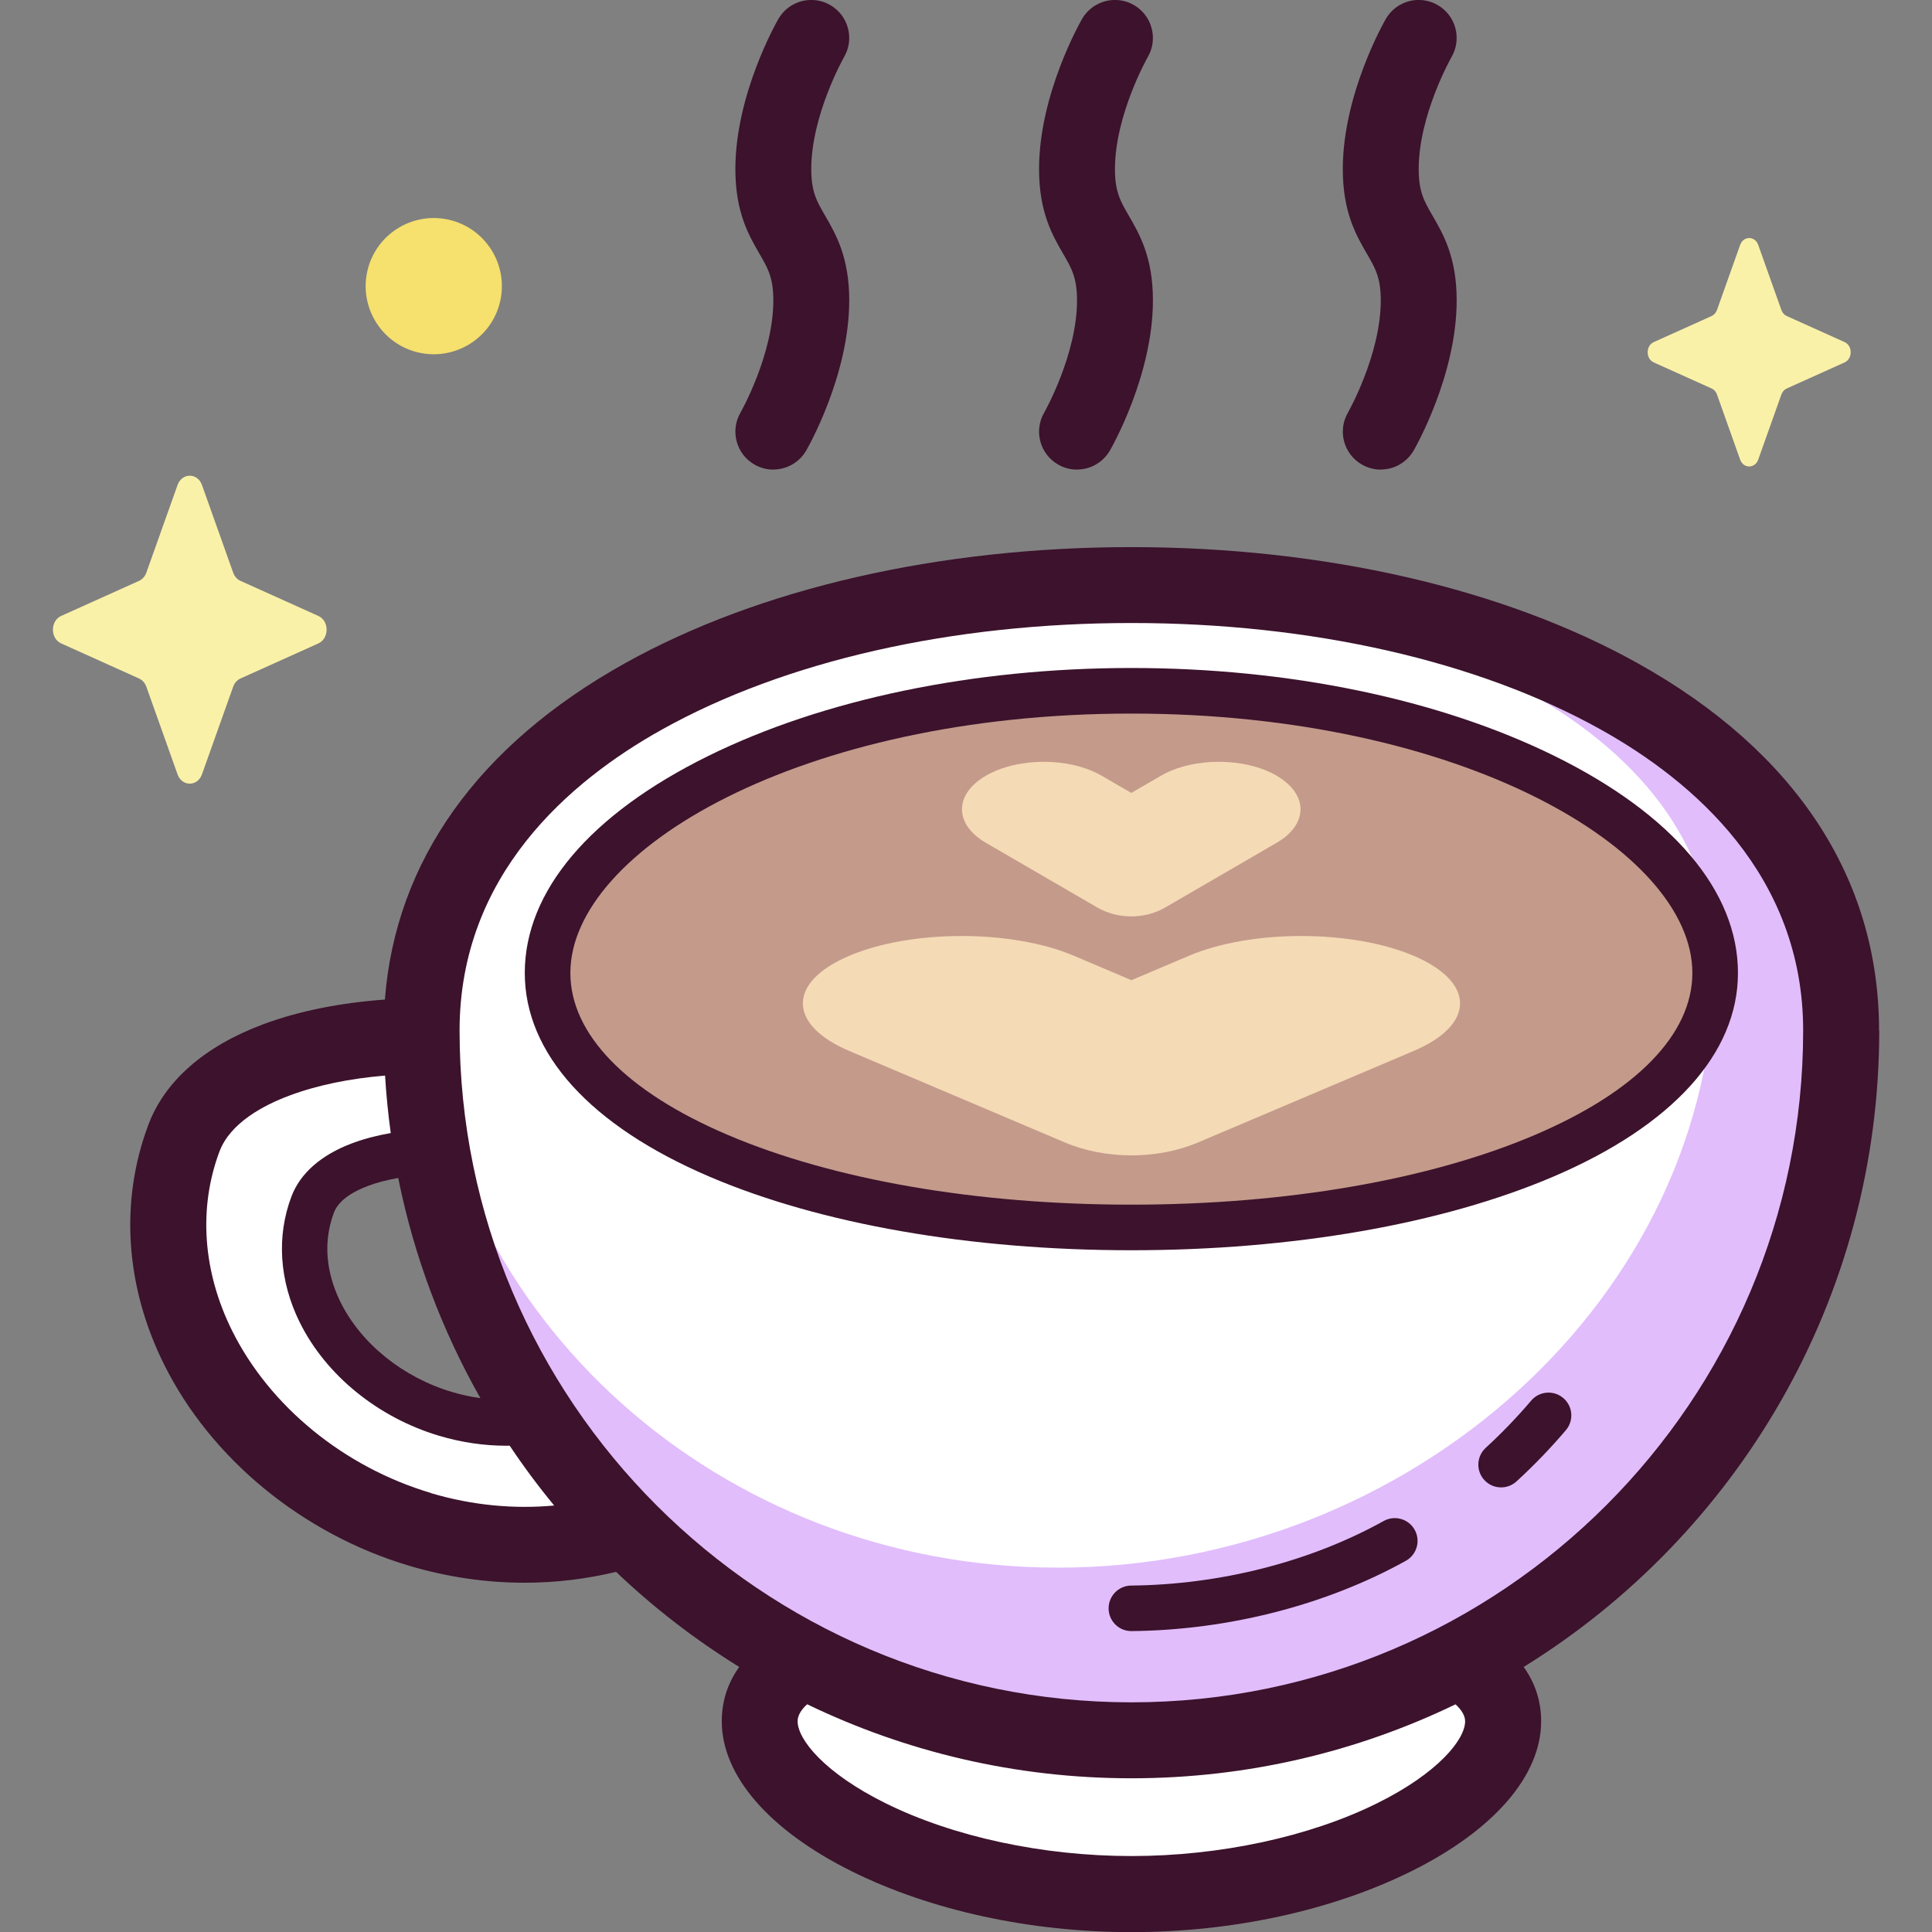 <!-- Generated by IcoMoon.io -->
<svg version="1.1" xmlns="http://www.w3.org/2000/svg" width="32" height="32" viewBox="0 0 32 32">
<rect x="0" y="0" width="32" height="32" fill="#808080" stroke="none"/>
<title>coffee1</title>
<path fill="#fff" d="M30.495 17.069c0-9.838-23.511-9.838-23.511 0 0 0.030 0.001 0.060 0.001 0.090-1.886 0.022-3.524 0.588-3.939 1.692-0.989 2.635 0.95 5.599 3.914 6.48 1.176 0.349 2.366 0.327 3.423 0.005 0.856 0.866 1.846 1.598 2.936 2.166-0.47 0.267-0.736 0.601-0.736 1.007 0 1.305 2.756 2.862 6.156 2.862s6.156-1.557 6.156-2.862c0-0.406-0.267-0.739-0.736-1.007 3.765-1.959 6.336-5.896 6.336-10.434zM7.383 23.419c-1.641-0.488-2.732-2.076-2.203-3.47 0.208-0.549 1.015-0.837 1.975-0.87 0.279 1.619 0.889 3.125 1.758 4.445-0.486 0.078-1.010 0.050-1.53-0.105z"></path>
<path fill="#e1bdfc" d="M18.121 9.7c5.062 0.153 10.276 2.241 10.276 6.266 0 5.522-5.055 9.999-10.875 9.999-5.603 0-10.183-4.149-10.518-9.385-0.013 0.16-0.020 0.323-0.020 0.489 0 6.492 5.263 11.756 11.756 11.756s11.756-5.263 11.756-11.756c0-5.091-6.297-7.548-12.374-7.369z"></path>
<path fill="#c49a8b" d="M28.409 16.115c0 2.455-4.329 4.215-9.67 4.215s-9.67-1.761-9.67-4.215c0-2.455 4.329-4.673 9.67-4.673s9.67 2.219 9.67 4.673z"></path>
<path fill="#f4dab5" d="M23.412 15.83c-1.027-0.436-2.692-0.436-3.718 0l-0.954 0.405-0.954-0.405c-1.027-0.436-2.691-0.436-3.718 0s-1.027 1.142 0 1.578l3.57 1.515c0.673 0.285 1.532 0.285 2.205 0l3.57-1.515c1.027-0.436 1.027-1.142 0-1.578z"></path>
<path fill="#f4dab5" d="M21.146 12.848c-0.529-0.307-1.387-0.307-1.916 0l-0.492 0.285-0.492-0.285c-0.529-0.307-1.387-0.307-1.916 0s-0.529 0.805 0 1.112l1.839 1.068c0.347 0.201 0.79 0.201 1.136 0l1.839-1.068c0.529-0.307 0.529-0.805-0-1.112z"></path>
<path fill="#faf1a9" d="M3.345 8.033l0.517 1.452c0.022 0.062 0.066 0.111 0.121 0.136l1.29 0.581c0.182 0.082 0.182 0.373 0 0.455l-1.29 0.581c-0.055 0.025-0.099 0.074-0.121 0.136l-0.517 1.452c-0.073 0.205-0.331 0.205-0.404 0l-0.517-1.452c-0.022-0.062-0.066-0.111-0.121-0.136l-1.29-0.581c-0.182-0.082-0.182-0.373 0-0.455l1.29-0.581c0.055-0.025 0.099-0.074 0.121-0.136l0.517-1.452c0.073-0.205 0.331-0.205 0.404 0z"></path>
<path fill="#f6e06e" d="M7.446 3.642c0.606 0.145 0.98 0.753 0.836 1.359s-0.753 0.98-1.359 0.836c-0.606-0.145-0.98-0.753-0.836-1.359s0.753-0.98 1.359-0.836z"></path>
<path fill="#faf1a9" d="M29.122 4.057l0.383 1.077c0.016 0.046 0.049 0.083 0.090 0.101l0.957 0.431c0.135 0.061 0.135 0.276 0 0.337l-0.957 0.431c-0.041 0.018-0.073 0.055-0.090 0.101l-0.383 1.077c-0.054 0.152-0.246 0.152-0.3 0l-0.383-1.077c-0.016-0.046-0.049-0.083-0.090-0.101l-0.957-0.431c-0.135-0.061-0.135-0.276 0-0.337l0.957-0.431c0.041-0.019 0.073-0.055 0.090-0.101l0.383-1.077c0.054-0.152 0.246-0.152 0.3 0z"></path>
<path fill="#3c122c" d="M31.123 17.069c0-2.521-1.382-4.625-3.996-6.083-2.224-1.241-5.203-1.924-8.388-1.924s-6.164 0.683-8.388 1.924c-2.435 1.358-3.8 3.276-3.976 5.57-0.733 0.053-1.424 0.188-2.023 0.412-0.968 0.363-1.623 0.938-1.895 1.663-0.475 1.266-0.383 2.675 0.261 3.969 0.777 1.563 2.296 2.81 4.063 3.335 0.639 0.19 1.282 0.28 1.91 0.28 0.518 0 1.026-0.063 1.513-0.18 0.622 0.593 1.306 1.121 2.040 1.575-0.186 0.259-0.289 0.557-0.289 0.901 0 0.9 0.785 1.805 2.153 2.484 1.31 0.649 2.955 1.007 4.632 1.007s3.323-0.358 4.633-1.007c1.368-0.678 2.153-1.584 2.153-2.484 0-0.344-0.104-0.642-0.289-0.901 3.531-2.184 5.889-6.091 5.889-10.54zM7.958 23.158c-0.156-0.022-0.313-0.055-0.468-0.101-0.816-0.243-1.508-0.8-1.85-1.49-0.173-0.35-0.333-0.892-0.108-1.485 0.083-0.219 0.349-0.359 0.558-0.438 0.153-0.058 0.323-0.101 0.506-0.133 0.261 1.3 0.727 2.528 1.361 3.647zM7.139 24.729c-1.438-0.427-2.67-1.433-3.295-2.689-0.486-0.978-0.56-2.031-0.209-2.967 0.178-0.474 0.728-0.766 1.159-0.927 0.465-0.174 1.006-0.283 1.584-0.331 0.019 0.321 0.051 0.638 0.094 0.952-0.231 0.040-0.449 0.097-0.647 0.172-0.508 0.192-0.852 0.495-0.997 0.877-0.251 0.661-0.202 1.402 0.137 2.087 0.433 0.875 1.297 1.577 2.311 1.879 0.368 0.109 0.742 0.164 1.111 0.164 0.018 0 0.037-0.001 0.055-0.001 0.229 0.343 0.475 0.674 0.737 0.991-0.661 0.061-1.353-0.001-2.041-0.205zM24.267 28.509c0 0.306-0.455 0.862-1.454 1.357-1.123 0.557-2.608 0.876-4.074 0.876s-2.951-0.319-4.074-0.876c-0.999-0.495-1.454-1.050-1.454-1.357 0-0.089 0.052-0.185 0.158-0.281 1.625 0.785 3.447 1.226 5.37 1.226s3.744-0.44 5.369-1.225c0.106 0.097 0.159 0.192 0.159 0.281zM18.739 28.196c-6.135 0-11.127-4.991-11.127-11.127 0-2.575 1.822-4.132 3.351-4.985 2.040-1.138 4.801-1.765 7.776-1.765s5.736 0.627 7.776 1.765c1.529 0.853 3.351 2.41 3.351 4.985 0 6.135-4.991 11.127-11.127 11.127z"></path>
<path fill="#3c122c" d="M18.739 27.016c-0.207 0-0.375-0.166-0.377-0.373-0.002-0.208 0.165-0.379 0.373-0.381 1.482-0.015 2.969-0.395 4.184-1.070 0.182-0.101 0.412-0.035 0.513 0.147s0.035 0.412-0.147 0.513c-1.324 0.734-2.937 1.148-4.543 1.164-0.001 0-0.003 0-0.004 0z"></path>
<path fill="#3c122c" d="M24.863 24.636c-0.102 0-0.204-0.041-0.278-0.122-0.141-0.154-0.13-0.392 0.023-0.533 0.266-0.244 0.519-0.507 0.753-0.782 0.135-0.159 0.373-0.178 0.532-0.043s0.178 0.373 0.043 0.532c-0.254 0.299-0.529 0.584-0.818 0.849-0.072 0.066-0.164 0.099-0.255 0.099z"></path>
<path fill="#3c122c" d="M18.739 20.708c-2.666 0-5.146-0.432-6.986-1.218-1.974-0.843-3.061-2.041-3.061-3.375 0-1.353 1.081-2.63 3.043-3.596 1.906-0.938 4.393-1.455 7.004-1.455s5.098 0.517 7.004 1.455c1.962 0.966 3.043 2.243 3.043 3.596 0 1.334-1.087 2.532-3.061 3.375-1.839 0.785-4.32 1.218-6.986 1.218zM18.739 11.819c-5.476 0-9.292 2.264-9.292 4.296 0 1.012 0.924 1.965 2.603 2.681 1.748 0.746 4.123 1.157 6.689 1.157s4.942-0.411 6.689-1.157c1.679-0.717 2.603-1.669 2.603-2.681 0-2.032-3.816-4.296-9.293-4.296z"></path>
<path fill="#3c122c" d="M12.808 7.778c-0.107 0-0.215-0.027-0.314-0.085-0.301-0.174-0.403-0.559-0.229-0.859 0.005-0.008 0.544-0.96 0.544-1.859 0-0.375-0.091-0.533-0.23-0.772-0.178-0.307-0.399-0.689-0.399-1.402 0-1.241 0.684-2.438 0.713-2.488 0.174-0.301 0.559-0.403 0.859-0.229s0.403 0.558 0.23 0.858c-0.009 0.016-0.545 0.964-0.545 1.859 0 0.375 0.091 0.533 0.23 0.772 0.178 0.307 0.399 0.689 0.399 1.402 0 1.241-0.684 2.438-0.713 2.488-0.117 0.201-0.328 0.314-0.545 0.314z"></path>
<path fill="#3c122c" d="M22.869 7.778c-0.107 0-0.215-0.027-0.314-0.085-0.301-0.174-0.403-0.559-0.229-0.859 0.005-0.008 0.544-0.96 0.544-1.859 0-0.375-0.091-0.533-0.23-0.772-0.178-0.307-0.399-0.689-0.399-1.402 0-1.241 0.684-2.438 0.713-2.488 0.174-0.301 0.559-0.403 0.859-0.229s0.403 0.558 0.23 0.858c-0.009 0.016-0.545 0.964-0.545 1.859 0 0.375 0.091 0.533 0.23 0.772 0.178 0.307 0.399 0.689 0.399 1.402 0 1.241-0.684 2.438-0.713 2.488-0.117 0.201-0.328 0.314-0.545 0.314z"></path>
<path fill="#3c122c" d="M17.838 7.778c-0.107 0-0.215-0.027-0.314-0.085-0.301-0.174-0.403-0.559-0.229-0.859 0.005-0.008 0.544-0.96 0.544-1.859 0-0.375-0.091-0.533-0.23-0.772-0.178-0.307-0.399-0.689-0.399-1.402 0-1.241 0.684-2.438 0.713-2.488 0.174-0.301 0.559-0.403 0.859-0.229s0.403 0.558 0.23 0.858c-0.009 0.016-0.545 0.964-0.545 1.859 0 0.375 0.091 0.533 0.23 0.772 0.178 0.307 0.399 0.689 0.399 1.402 0 1.241-0.684 2.438-0.713 2.488-0.117 0.201-0.328 0.314-0.545 0.314z"></path>
</svg>
